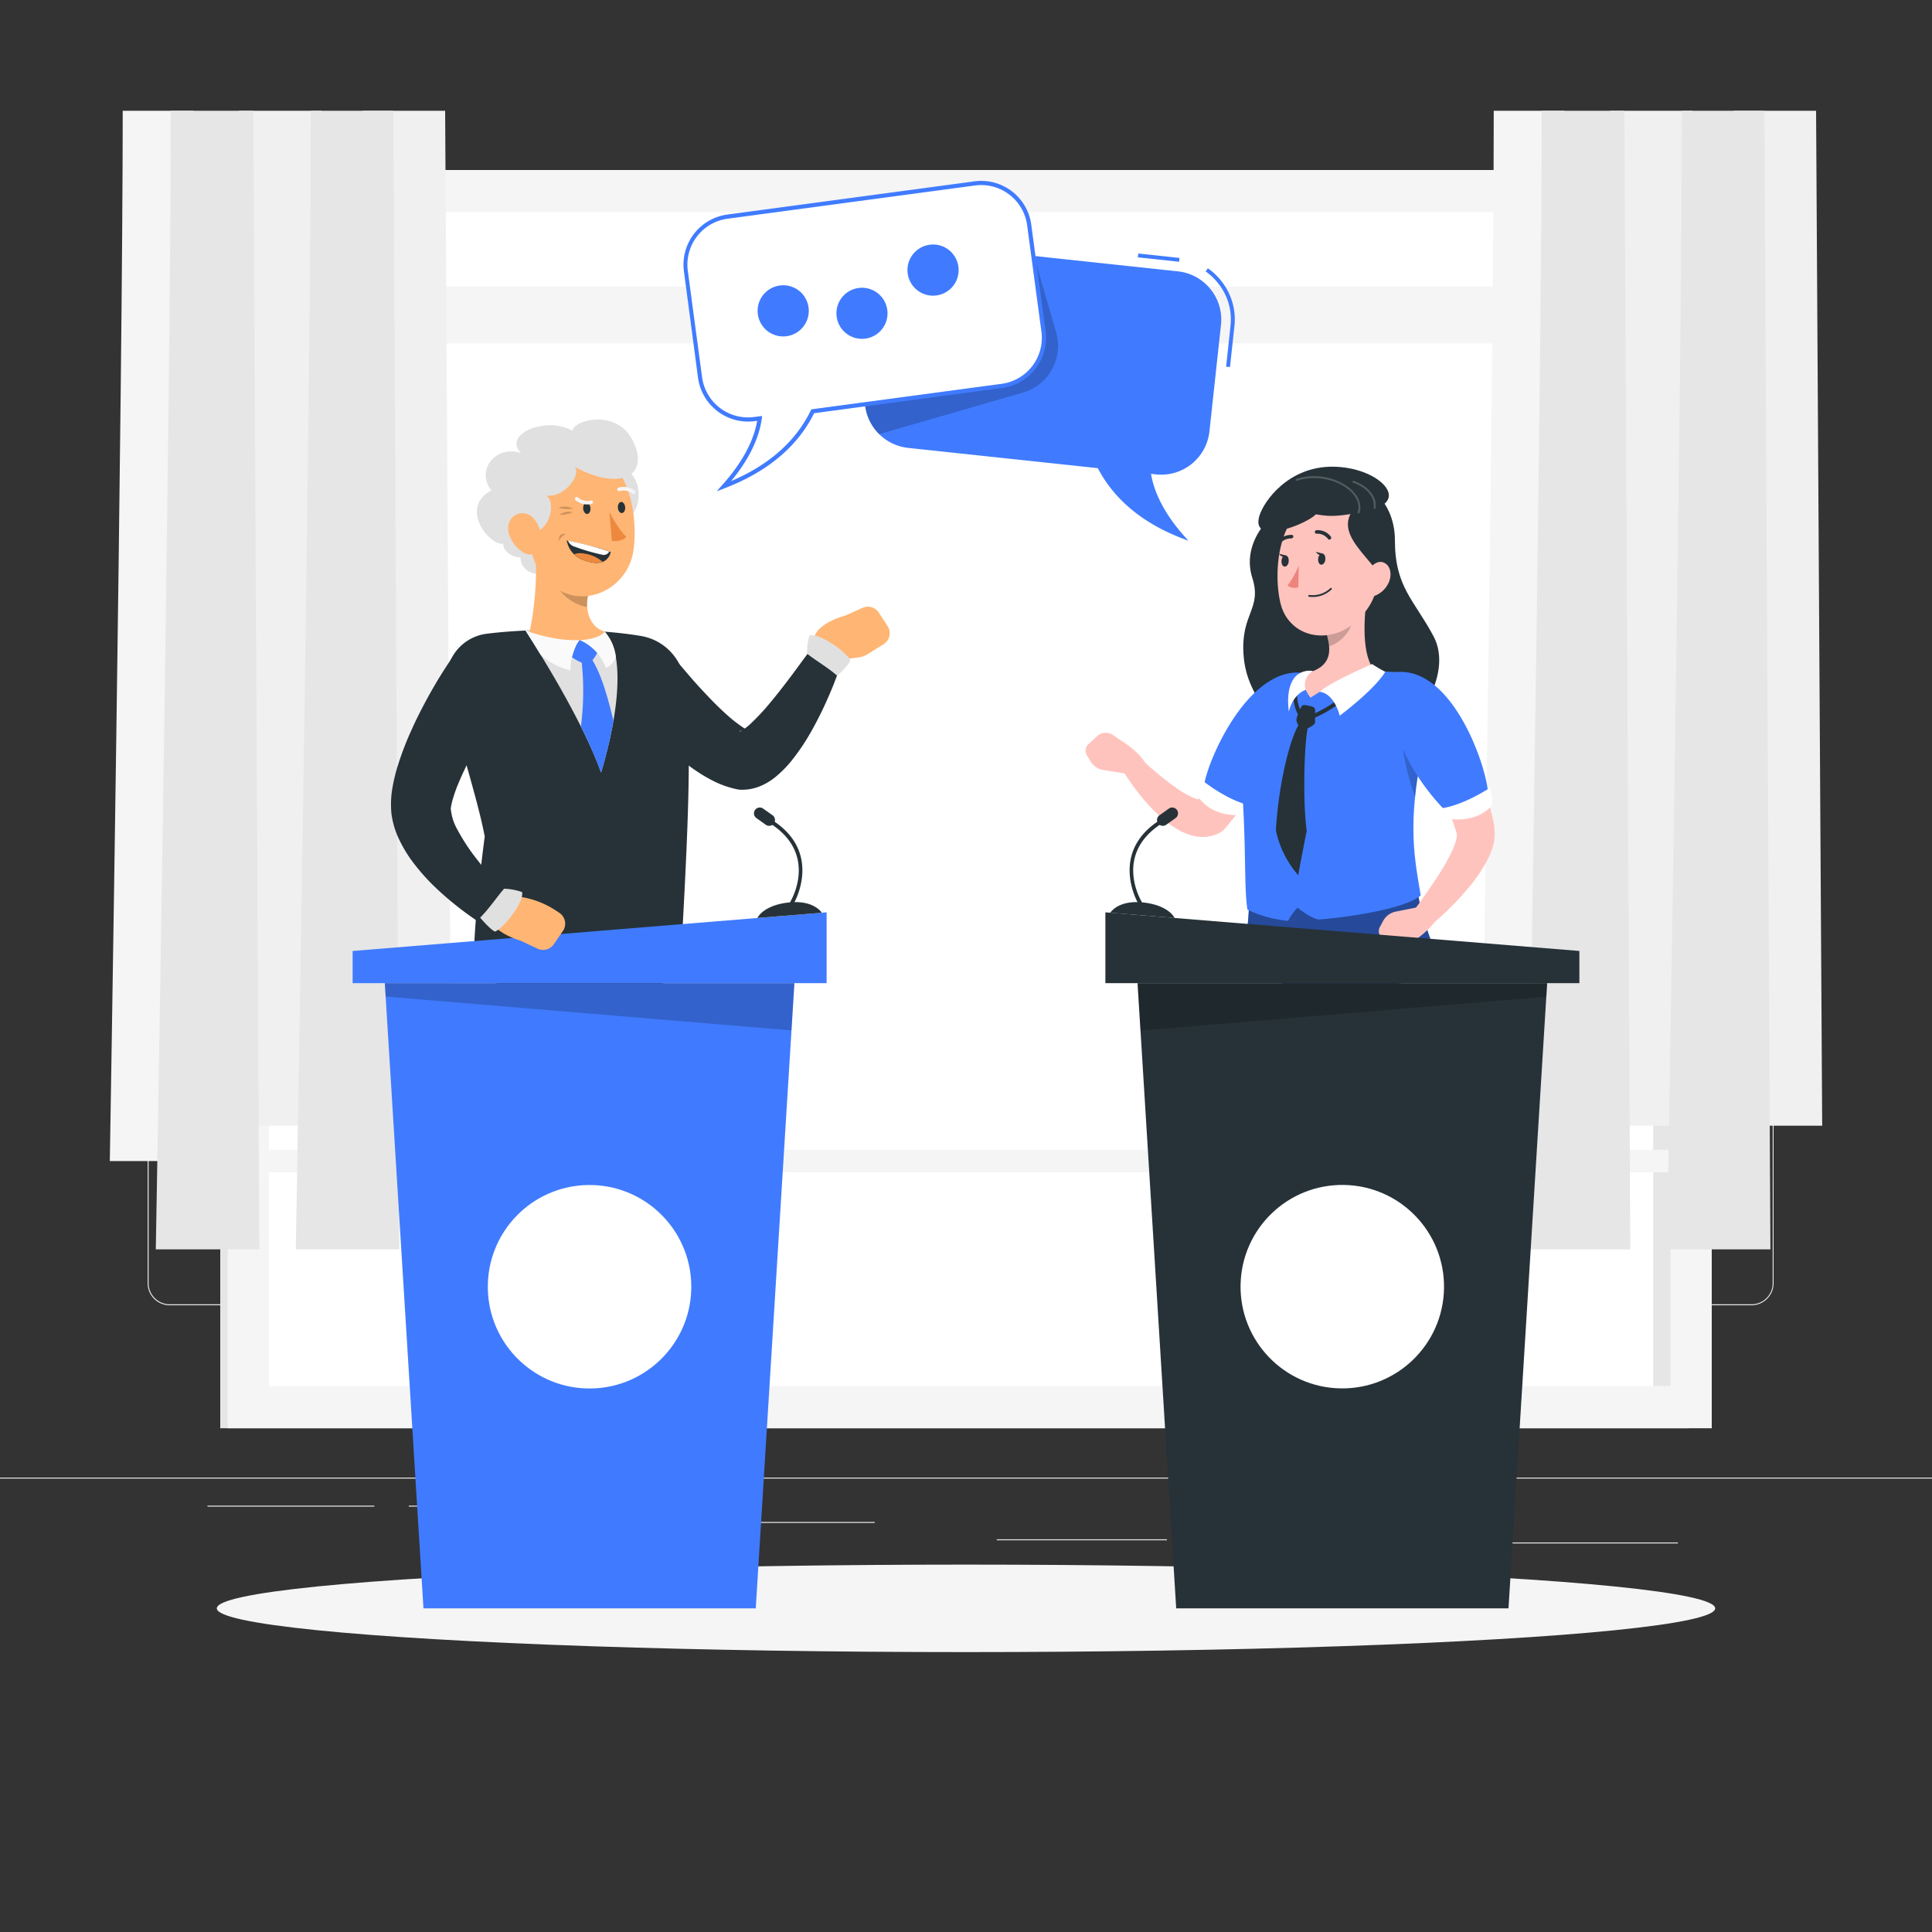<svg xmlns="http://www.w3.org/2000/svg" viewBox="0 0 500 500"><rect x="0" y="0" width="500" height="500" fill="#333333" stroke="none"/><g id="freepik--background-complete--inject-125"><rect y="382.4" width="500" height="0.25" style="fill:#ebebeb"></rect><rect x="355.33" y="389.91" width="33.12" height="0.25" style="fill:#ebebeb"></rect><rect x="257.97" y="398.37" width="44.03" height="0.25" style="fill:#ebebeb"></rect><rect x="389.46" y="399.19" width="44.78" height="0.25" style="fill:#ebebeb"></rect><rect x="53.69" y="389.66" width="43.19" height="0.25" style="fill:#ebebeb"></rect><rect x="105.79" y="389.66" width="6.33" height="0.25" style="fill:#ebebeb"></rect><rect x="132.7" y="393.88" width="93.68" height="0.25" style="fill:#ebebeb"></rect><path d="M237,337.8H43.91a5.71,5.71,0,0,1-5.7-5.71V60.66A5.71,5.71,0,0,1,43.91,55H237a5.71,5.71,0,0,1,5.71,5.71V332.09A5.71,5.71,0,0,1,237,337.8ZM43.91,55.2a5.46,5.46,0,0,0-5.45,5.46V332.09a5.46,5.46,0,0,0,5.45,5.46H237a5.47,5.47,0,0,0,5.46-5.46V60.66A5.47,5.47,0,0,0,237,55.2Z" style="fill:#ebebeb"></path><path d="M453.31,337.8H260.21a5.72,5.72,0,0,1-5.71-5.71V60.66A5.72,5.72,0,0,1,260.21,55h193.1A5.71,5.71,0,0,1,459,60.66V332.09A5.71,5.71,0,0,1,453.31,337.8ZM260.21,55.2a5.47,5.47,0,0,0-5.46,5.46V332.09a5.47,5.47,0,0,0,5.46,5.46h193.1a5.47,5.47,0,0,0,5.46-5.46V60.66a5.47,5.47,0,0,0-5.46-5.46Z" style="fill:#ebebeb"></path><rect x="57" y="44" width="380.06" height="325.63" style="fill:#e6e6e6"></rect><rect x="58.94" y="44" width="384.06" height="325.63" style="fill:#f5f5f5"></rect><rect x="99.08" y="25.46" width="303.79" height="362.72" transform="translate(457.79 -44.15) rotate(90)" style="fill:#fff"></rect><rect x="278.19" y="204.57" width="303.79" height="4.49" transform="translate(636.9 -223.27) rotate(90)" style="fill:#e6e6e6"></rect><rect x="63.36" y="297.57" width="375.23" height="5.83" style="fill:#f5f5f5"></rect><rect x="63.36" y="74.18" width="375.23" height="14.67" style="fill:#f5f5f5"></rect><path d="M50.09,28.67H31.76c0,71.47-3.34,271.81-3.34,271.81h23Z" style="fill:#f5f5f5"></path><path d="M83.21,28.67H61.85C61.85,97.74,58,291.33,58,291.33h26.8Z" style="fill:#f0f0f0"></path><path d="M115.2,28.67H93.84C93.84,97.74,90,291.33,90,291.33h26.8Z" style="fill:#f0f0f0"></path><path d="M65.56,28.67H44.2c0,77.48-3.88,294.66-3.88,294.66H67.11Z" style="fill:#e6e6e6"></path><path d="M101.8,28.67H80.44c0,77.48-3.89,294.66-3.89,294.66h26.8Z" style="fill:#e6e6e6"></path><path d="M404.91,28.67H386.58c0,71.47-3.33,271.81-3.33,271.81h23Z" style="fill:#f5f5f5"></path><path d="M438,28.67H416.68c0,69.07-3.89,262.66-3.89,262.66h26.8Z" style="fill:#f0f0f0"></path><path d="M470,28.67H448.66c0,69.07-3.88,262.66-3.88,262.66h26.8Z" style="fill:#f0f0f0"></path><path d="M420.38,28.67H399c0,77.48-3.88,294.66-3.88,294.66h26.8Z" style="fill:#e6e6e6"></path><path d="M456.62,28.67H435.26c0,77.48-3.88,294.66-3.88,294.66h26.8Z" style="fill:#e6e6e6"></path></g><g id="freepik--Shadow--inject-125"><ellipse id="freepik--path--inject-125" cx="250" cy="416.24" rx="193.89" ry="11.32" style="fill:#f5f5f5"></ellipse></g><g id="freepik--speech-bubbles--inject-125"><rect x="299.35" y="61.31" width="1" height="10.74" transform="translate(201.6 357.71) rotate(-83.88)" style="fill:#407BFF"></rect><path d="M318.32,95l-1-.11,1.14-10.64a14.93,14.93,0,0,0-3.26-11,15.12,15.12,0,0,0-3.18-3l.57-.82A16.34,16.34,0,0,1,316,72.63a15.91,15.91,0,0,1,3.47,11.76Z" style="fill:#407BFF"></path><path d="M223.87,102.13l3-27.67a12.54,12.54,0,0,1,13.78-11.11l64.25,6.88A12.57,12.57,0,0,1,316,84l-3,27.66a12.55,12.55,0,0,1-13.78,11.12l-1.34-.15c.77,4.56,3.28,10.5,9.71,17.31-13.23-4.67-20-12.08-23.47-18.78L235,115.91A12.56,12.56,0,0,1,223.87,102.13Z" style="fill:#407BFF"></path><path d="M273.35,86.1l-5.74-19.86-27-2.89a12.55,12.55,0,0,0-13.78,11.11l-3,27.67a12.5,12.5,0,0,0,3.68,10.24l37.24-10.76A12.57,12.57,0,0,0,273.35,86.1Z" style="opacity:0.2"></path><path d="M270.06,85.79l-3.7-27.58a12.56,12.56,0,0,0-14.08-10.74l-64,8.59A12.56,12.56,0,0,0,177.5,70.14l3.7,27.57a12.56,12.56,0,0,0,14.07,10.75l1.34-.18c-.65,4.58-3,10.58-9.25,17.56,13.11-5,19.68-12.61,23-19.4l49-6.57A12.57,12.57,0,0,0,270.06,85.79Z" style="fill:#fff"></path><path d="M185.47,127.15l1.49-1.67c5-5.62,8.06-11.19,9-16.57l-.62.08a13.09,13.09,0,0,1-14.69-11.2L177,70.21a13.09,13.09,0,0,1,11.21-14.68l64-8.6a13.07,13.07,0,0,1,14.68,11.21l3.7,27.58a13.07,13.07,0,0,1-11.21,14.68l-48.69,6.54c-4.27,8.62-12.05,15.15-23.14,19.41Zm11.78-19.5-.1.71c-.75,5.26-3.42,10.69-7.93,16.14,9.84-4.19,16.77-10.34,20.62-18.3l.13-.26,49.27-6.61a12,12,0,0,0,10.28-13.47l-3.7-27.58A12,12,0,0,0,252.35,48l-64,8.6A12,12,0,0,0,178,70.06l3.7,27.58a12,12,0,0,0,13.47,10.28Z" style="fill:#407BFF"></path><path d="M209.22,79.35a6.62,6.62,0,1,1-7.62-5.43A6.61,6.61,0,0,1,209.22,79.35Z" style="fill:#407BFF"></path><path d="M229.6,80A6.61,6.61,0,1,1,222,74.56,6.61,6.61,0,0,1,229.6,80Z" style="fill:#407BFF"></path><path d="M248,68.8a6.62,6.62,0,1,1-7.62-5.43A6.61,6.61,0,0,1,248,68.8Z" style="fill:#407BFF"></path></g><g id="freepik--character-1--inject-125"><path d="M174,169.74l2.47,2.9,2.57,3c1.71,1.95,3.48,3.85,5.24,5.66.88.9,1.77,1.78,2.66,2.61s1.77,1.64,2.65,2.35,1.75,1.35,2.53,1.89a14.18,14.18,0,0,0,1.9,1.09l-1.46-.22a1.8,1.8,0,0,0-1.22.26c0,.05.23,0,.55-.19a13.12,13.12,0,0,0,2.43-1.85,59.61,59.61,0,0,0,5.43-5.9c1.81-2.17,3.57-4.48,5.33-6.82l5.22-7.09.07-.1a4.27,4.27,0,0,1,7.51,3.81,92,92,0,0,1-3.32,8.82c-1.24,2.88-2.61,5.72-4.17,8.54a57.21,57.21,0,0,1-5.56,8.4,28.89,28.89,0,0,1-4.21,4.24,15.61,15.61,0,0,1-3.35,2.08,12.21,12.21,0,0,1-5.61,1.16,5.69,5.69,0,0,1-1-.13l-.43-.1a24.65,24.65,0,0,1-5.78-2.12,40.28,40.28,0,0,1-4.47-2.66,65.08,65.08,0,0,1-7.37-5.88c-2.26-2-4.34-4.18-6.34-6.36-1-1.1-2-2.2-2.92-3.35-.47-.57-.94-1.13-1.4-1.72l-1.42-1.85a8.52,8.52,0,0,1,13.24-10.71Z" style="fill:#263238"></path><path d="M210.62,165.44c.54-4.2,8.16-6.14,8.16-6.14l4.46-2a3.36,3.36,0,0,1,4.18,1.23l2.27,3.47a3.37,3.37,0,0,1-1,4.71l-4.09,2.56a6.08,6.08,0,0,1-2.4.86l-3.48.45a7.78,7.78,0,0,1-7.54-3.51l-.21-.33A2,2,0,0,1,210.62,165.44Z" style="fill:#ffb573"></path><path d="M126.05,164c11.81-1.47,28.7-1.33,40,.62a13.7,13.7,0,0,1,11.12,11.53c2.38,17.09.33,47-1.19,77-25.84,8.85-53.12-.12-53.12-.12-.94-6.07,1.17-25.94,2.59-36.55-2.13-11-6.65-23.51-9.64-38.06A11.91,11.91,0,0,1,126.05,164Z" style="fill:#263238"></path><path d="M156.51,163.49a12.23,12.23,0,0,1,2.87,6.57c1.21,6.94-.17,17.63-3.82,29.9-3.5-9.88-11-23-15.67-30.55-2.19-3.6-3.73-6-3.87-6.18v0A42.64,42.64,0,0,1,156.51,163.49Z" style="fill:#e0e0e0"></path><path d="M143.19,144.2a4.25,4.25,0,1,1-4.25-4.25A4.24,4.24,0,0,1,143.19,144.2Z" style="fill:#e0e0e0"></path><path d="M165.27,128.49c-.2,3.9-2.68,6.95-5.54,6.81s-5-3.44-4.81-7.34,2.68-7,5.54-6.81S165.47,124.58,165.27,128.49Z" style="fill:#e0e0e0"></path><path d="M138.18,140.19l14.58,11.95c-1.89,5-.49,10,3.75,11.35.7,2.18-1.79,4.47-4.16,6.68-5.5-.69-12.07-1.73-15.42-6.34C138,160.22,139.59,147.61,138.18,140.19Z" style="fill:#ffb573"></path><path d="M155.12,167.69a10.23,10.23,0,0,1-2.79,4.21c-2.05,0-5.05-2.31-5.05-2.31s1.16-3.26,2.79-3.92C154.22,166.69,155.12,167.69,155.12,167.69Z" style="fill:#407BFF"></path><path d="M150.44,170.48a3,3,0,0,1,2.26-.57c2.69,3.82,4.4,9.76,6.06,16.61a115.23,115.23,0,0,1-3.2,13.44,104.92,104.92,0,0,0-5.23-11.89A71.22,71.22,0,0,0,150.44,170.48Z" style="fill:#407BFF"></path><path d="M152.76,152.14l-8.6-7a16.14,16.14,0,0,0-.51,4.7c.22,3.2,4.57,6.7,8.3,7.23A12,12,0,0,1,152.76,152.14Z" style="opacity:0.2"></path><path d="M135.58,131.3c1.41,9.7,1.75,15.46,7.09,20,8,6.85,19.72,1.27,21.24-8.68,1.37-9-1.17-23.32-11-26.32A13.51,13.51,0,0,0,135.58,131.3Z" style="fill:#ffb573"></path><path d="M148.36,131.64a5,5,0,0,0-3.85-.23A10.05,10.05,0,0,0,148.36,131.64Z" style="opacity:0.2"></path><path d="M148.25,132.56a4.16,4.16,0,0,0-3.44.66A8.21,8.21,0,0,0,148.25,132.56Z" style="opacity:0.2"></path><path d="M146.53,138.19c-1-.14-2,.09-1.87,1.86A3.22,3.22,0,0,1,146.53,138.19Z" style="opacity:0.2"></path><path d="M137.76,138.16c5.37-1.64,5.81-8.64,3.61-9.93,4.5.77,9.16-5.32,7.41-7.38,11,6,19,2.82,15.47-5.81-4.15-10.09-16.54-6-16-3.51-6.8-4-18.31.86-13.42,5.68-6.7-2.1-11.75,4.6-7.66,9.71-8.57,4.46-.3,14.58,3.1,13.76C129.84,144,138.58,147.62,137.76,138.16Z" style="fill:#e0e0e0"></path><path d="M158.06,142.89s-2.92-1.26-11.42-3c.59,2.53,2.11,4.81,6.47,5.67S158.06,142.89,158.06,142.89Z" style="fill:#263238"></path><path d="M151.41,143.3a9.07,9.07,0,0,1,4.55,2.1,5,5,0,0,1-2.84.14,9,9,0,0,1-4.54-2.1A4.93,4.93,0,0,1,151.41,143.3Z" style="fill:#ed893e"></path><path d="M157.68,142.75a1.65,1.65,0,0,1-1.53.87,50.55,50.55,0,0,1-7.42-2.14,2.59,2.59,0,0,1-1.73-1.54A78.13,78.13,0,0,1,157.68,142.75Z" style="fill:#fff"></path><path d="M131.64,137.85a8.38,8.38,0,0,0,3.92,5.17c2.59,1.49,4.64-.65,4.55-3.47-.08-2.54-1.52-6.37-4.43-6.7S131,135.18,131.64,137.85Z" style="fill:#ffb573"></path><path d="M150.93,131.66c.07.79.54,1.4,1.06,1.35s.89-.73.82-1.52-.54-1.4-1.06-1.36S150.86,130.87,150.93,131.66Z" style="fill:#263238"></path><path d="M159.91,131.43c.07.79.54,1.4,1.06,1.35s.89-.73.82-1.53-.54-1.39-1.06-1.35S159.85,130.63,159.91,131.43Z" style="fill:#263238"></path><path d="M157.72,132.5s2.19,4.41,4.37,6.44c-1.3,1.44-3.74,1.06-3.74,1.06Z" style="fill:#ed893e"></path><path d="M153.34,129.65a.53.53,0,0,1,.11.21.47.47,0,0,1-.37.55,4.65,4.65,0,0,1-4.16-1,.45.45,0,0,1,0-.65.47.47,0,0,1,.67,0h0a3.75,3.75,0,0,0,3.31.78A.47.47,0,0,1,153.34,129.65Z" style="fill:#f5f5f5"></path><path d="M164.11,127.81a.47.47,0,0,1-.43-.06,3.68,3.68,0,0,0-3.31-.66.47.47,0,0,1-.6-.28.48.48,0,0,1,.28-.6,4.6,4.6,0,0,1,4.19.78.47.47,0,0,1,.09.66A.5.5,0,0,1,164.11,127.81Z" style="fill:#f5f5f5"></path><path d="M136,163.21v0c.14.21,1.68,2.58,3.87,6.18a17,17,0,0,0,7.85,4.12c-.44-1.45.86-6.35,2.3-7.86C146.65,165.84,142,165.26,136,163.21Z" style="fill:#fafafa"></path><path d="M150.07,165.67a12.56,12.56,0,0,1,6.75,7.19,4.69,4.69,0,0,0,2.56-2.8,12.23,12.23,0,0,0-2.87-6.57C155.72,164.5,153.58,165.48,150.07,165.67Z" style="fill:#fafafa"></path><path d="M130.73,180.36l-2.25,3.76L126.22,188c-1.5,2.57-2.92,5.18-4.28,7.75s-2.57,5.17-3.57,7.63c-.5,1.23-.89,2.44-1.21,3.5a17.66,17.66,0,0,0-.5,2.33,13.2,13.2,0,0,0,1.76,5.58,51.15,51.15,0,0,0,4.46,6.9,163.12,163.12,0,0,0,11.68,13.53l.13.14a4.26,4.26,0,0,1-5.14,6.66,79.75,79.75,0,0,1-8.4-5.33,80.9,80.9,0,0,1-7.77-6.36,54.22,54.22,0,0,1-7.07-7.94,36,36,0,0,1-3-5.11,22,22,0,0,1-2-6.67,25,25,0,0,1,.3-7,42.74,42.74,0,0,1,1.37-5.54,77.91,77.91,0,0,1,3.76-9.68c1.38-3.07,2.92-6,4.51-8.87.82-1.43,1.63-2.86,2.49-4.25s1.71-2.74,2.72-4.23a8.52,8.52,0,0,1,14.38,9.14Z" style="fill:#263238"></path><path d="M208.86,169.15a15.63,15.63,0,0,1,.62-4.69c2.57-.69,9.54,4.2,10.6,6.44-.45,1.29-3.4,4-3.4,4C214.49,172.9,210.55,170.58,208.86,169.15Z" style="fill:#e0e0e0"></path><polygon points="213.93 254.44 91.26 254.44 91.26 246.11 213.93 236.11 213.93 254.44" style="fill:#407BFF"></polygon><polygon points="195.59 416.24 109.59 416.24 99.59 254.44 205.59 254.44 195.59 416.24" style="fill:#407BFF"></polygon><circle cx="152.6" cy="333" r="26.33" transform="translate(-5.64 2.64) rotate(-0.97)" style="fill:#fff"></circle><polygon points="204.84 266.68 99.81 257.92 99.59 254.44 205.59 254.44 204.84 266.68" style="opacity:0.2"></polygon><path d="M126.68,237.1a2,2,0,0,1,.34-1.31l2.26-3.34a2,2,0,0,1,2-.87l3.38.52a23,23,0,0,1,9.18,3.53l.91.6a3.37,3.37,0,0,1,.92,4.73l-2.35,3.42a3.37,3.37,0,0,1-4.22,1.13l-4.4-2.07S127.11,241.31,126.68,237.1Z" style="fill:#ffb573"></path><path d="M130.47,230a15.65,15.65,0,0,1,4.65.87c.54,2.61-4.73,9.3-7,10.23-1.27-.52-3.86-3.62-3.86-3.62C126.41,235.4,129,231.59,130.47,230Z" style="fill:#e0e0e0"></path><path d="M205,234.06a.51.51,0,0,1-.43-.76c.3-.5,7.17-12.33-5.32-20.24a.5.5,0,0,1,.54-.85c13.31,8.44,5.72,21.47,5.64,21.6A.51.51,0,0,1,205,234.06Z" style="fill:#263238"></path><path d="M196,237.57l16.67-1.35s-2-3.39-8.6-2.66S196,237.57,196,237.57Z" style="fill:#263238"></path><path d="M200.29,213.09h0a1.51,1.51,0,0,1-2.1.36l-2.43-1.73a1.51,1.51,0,0,1-.36-2.1h0a1.51,1.51,0,0,1,2.1-.36l2.44,1.73A1.51,1.51,0,0,1,200.29,213.09Z" style="fill:#263238"></path></g><g id="freepik--character-2--inject-125"><path d="M338.18,127.17c-11.58,5.89-16.64,14.39-14.08,22.39s-3,9.22-2.28,19.77,6.83,12.23,3.28,17.23,3.61,22.22,23.14,13.11,27.83-25.44,22.79-34.94S361,152,361,139.76C361,129.16,352.27,120,338.18,127.17Z" style="fill:#263238"></path><path d="M281.29,195.46l.91,1.55a4.85,4.85,0,0,0,3.38,2.29l7.86,1.24,3.22-2.57c-1.85-3.72-7.17-6.72-7.17-6.72l-1.41-1a3.31,3.31,0,0,0-4,.12l-2.37,2.19A2.26,2.26,0,0,0,281.29,195.46Z" style="fill:#ffc3bd"></path><path d="M333.1,188.86c-1.05,2.41-2.16,4.53-3.32,6.75s-2.41,4.33-3.73,6.44-2.71,4.19-4.17,6.23-3.06,4-4.71,5.95l-.17.2a4.57,4.57,0,0,1-1.18,1,9.22,9.22,0,0,1-3.26,1.08,9.76,9.76,0,0,1-3-.05,14.5,14.5,0,0,1-4.44-1.6,28.57,28.57,0,0,1-6-4.59,50.27,50.27,0,0,1-4.59-5.17,54,54,0,0,1-3.87-5.6,2.74,2.74,0,0,1,4.18-3.46l.09.08c1.51,1.36,3.11,2.79,4.69,4.1s3.19,2.59,4.81,3.7a23.17,23.17,0,0,0,4.69,2.65,4.59,4.59,0,0,0,1.69.37c.37,0,.19-.13,0-.06L309.42,208a129.39,129.39,0,0,0,7.27-11.54c1.12-2,2.23-4,3.3-6.08s2.13-4.15,3.1-6.09l.05-.11a5.5,5.5,0,0,1,10,4.65Z" style="fill:#ffc3bd"></path><path d="M338,174.26c-14.83-2.83-26,23.54-26.44,29.45.5,5.35,10,5.71,10,5.71S342.09,193.28,338,174.26Z" style="fill:#407BFF"></path><path d="M323.32,209.1a9.48,9.48,0,0,1-2,1.77.48.48,0,0,1-.2.07c-.88.07-7,.41-10.62-4.18a.42.42,0,0,1-.1-.26,10.11,10.11,0,0,1,.6-3.88.47.47,0,0,1,.73-.21c1.53,1.17,6.4,4.67,11.32,5.92A.47.47,0,0,1,323.32,209.1Z" style="fill:#fff"></path><path d="M374,252.33s-7.22-15.19-7.42-25c-6.3,0-42.36-1.52-43.33,6.63.06.53-.65,11.6-1.61,13.51C327.94,259.31,354,256.65,374,252.33Z" style="fill:#407BFF"></path><path d="M374,252.33s-7.22-15.19-7.42-25c-6.3,0-42.36-1.52-43.33,6.63.06.53-.65,11.6-1.61,13.51C327.94,259.31,354,256.65,374,252.33Z" style="opacity:0.4"></path><path d="M320.94,189.35a179,179,0,0,0,.72,18c.79,13.1.34,23,1.18,28.07a30.67,30.67,0,0,0,10.51,2.89,15.84,15.84,0,0,1,2.44-3.4c.91.73,3.75,2.81,5.46,3.06,7.84-.59,22.63-2.82,26.43-6.26-1.84-11-4-20.83,2.43-46A9.2,9.2,0,0,0,361.93,174c-1.56-.12-3.22-.21-4.92-.25a125.78,125.78,0,0,0-17.9.47c-1.94.23-3.95.52-5.87.84A14.84,14.84,0,0,0,320.94,189.35Z" style="fill:#407BFF"></path><path d="M362.49,189.31a70.3,70.3,0,0,0,3.73,17c.33-3.28.88-6.93,1.71-11.08Z" style="opacity:0.2"></path><path d="M357.1,239.92l.85-1.58a4.81,4.81,0,0,1,3.28-2.42l7.8-1.56,3.33,2.44c-1.7,3.79-6.9,7-6.9,7l-1.37,1a3.3,3.3,0,0,1-4,0l-2.45-2.09A2.26,2.26,0,0,1,357.1,239.92Z" style="fill:#ffc3bd"></path><path d="M373.84,185.25c.47.62.83,1.11,1.21,1.65s.73,1.07,1.09,1.61c.71,1.08,1.38,2.16,2,3.26q1.95,3.3,3.57,6.8a66.34,66.34,0,0,1,2.89,7.2,58.46,58.46,0,0,1,2.06,7.66l.05.24,0,.13,0,.24a9.06,9.06,0,0,1,.1,1,10.94,10.94,0,0,1,0,1.63,13.51,13.51,0,0,1-.55,2.71,22.07,22.07,0,0,1-1.85,4.17,43.25,43.25,0,0,1-4.6,6.5,78,78,0,0,1-10.81,10.47,2.74,2.74,0,0,1-3.92-3.77l.06-.07c2.79-3.74,5.57-7.65,7.95-11.51a44.19,44.19,0,0,0,3.06-5.75,13.31,13.31,0,0,0,.81-2.54,4.3,4.3,0,0,0,.07-.85c0-.09,0-.16,0-.17s0,0,0,.05,0,0,0,0l0-.1-.06-.19a64.85,64.85,0,0,0-2.18-6.15c-.88-2.05-1.79-4.09-2.84-6.08s-2.13-4-3.3-5.92c-.58-1-1.17-1.93-1.79-2.87l-.92-1.4-.88-1.29-.15-.22a5.49,5.49,0,0,1,8.92-6.41Z" style="fill:#ffc3bd"></path><path d="M361.24,173.94c15-1.57,23.89,25.65,23.85,31.58-.95,5.28-10.48,4.84-10.48,4.84S355.58,192.54,361.24,173.94Z" style="fill:#407BFF"></path><path d="M338.33,186.46a.5.5,0,0,1-.11-1A33,33,0,0,0,348.75,179a.5.5,0,0,1,.71,0,.49.49,0,0,1,0,.7,33.74,33.74,0,0,1-11,6.8Z" style="fill:#263238"></path><path d="M336.76,185.7a.51.51,0,0,1-.37-.17c-1.16-1.29-2.6-5.5-.86-9.79a.5.5,0,0,1,.93.37,9.48,9.48,0,0,0,.67,8.75.5.5,0,0,1-.37.84Z" style="fill:#263238"></path><path d="M353.89,153.53c-.91,5.9-1.71,16.49,2.13,20.24,0,0-5.47-.68-16.87,6.78-3.48-4.72-1-6.32-1-6.32,6.5-1.7,6.46-5.72,5.19-10.08Z" style="fill:#ffc3bd"></path><path d="M341.55,179.05c3.83.44,5.17,6.17,5.17,6.17s9-6.71,11.78-11.36a37.85,37.85,0,0,1-3.4-2S343.72,176.79,341.55,179.05Z" style="fill:#fff"></path><path d="M337.91,178.53s-3.28,1-4.35,5.64c-1.09-8.38,2.8-9.91,2.8-9.91a4.9,4.9,0,0,1,3.43-.59A4.09,4.09,0,0,0,337.91,178.53Z" style="fill:#fff"></path><path d="M349.58,157.86l-6.27,6.28a17.46,17.46,0,0,1,.66,3.13c2.43-.63,5.68-3.7,5.85-6.3A9,9,0,0,0,349.58,157.86Z" style="opacity:0.2"></path><path d="M357.5,141.5c-.71,9.43-.81,13.43-5.59,18.45-7.2,7.56-18.49,5.24-20.58-4.07-1.88-8.38-.4-22.41,8.78-26.52A12.12,12.12,0,0,1,357.5,141.5Z" style="fill:#ffc3bd"></path><path d="M350.68,131.25c-7,8.24,8.14,14.5,9.15,23.92C361.12,144,358.52,124.89,350.68,131.25Z" style="fill:#263238"></path><path d="M355.21,131.78c-9.73,2.55-12.49,1.61-14.67,1.33-2.33,2.53-17,8.37-14.61.39,1.08-3.67,7.44-12.83,19.05-12.72S364.82,129.28,355.21,131.78Z" style="fill:#263238"></path><path d="M351.61,132.89h-.07a.25.25,0,0,1-.17-.32c.54-1.78-.08-3.66-1.75-5.3-2.81-2.75-8.5-4.62-13.95-2.86a.23.23,0,0,1-.31-.16.24.24,0,0,1,.16-.31c5.63-1.83,11.53.12,14.45,3,1.81,1.77,2.47,3.83,1.88,5.8A.25.25,0,0,1,351.61,132.89Z" style="fill:#fff;opacity:0.2"></path><path d="M355.7,131.7h0a.25.25,0,0,1-.21-.28c.42-2.64-1.67-5.19-5.32-6.5a.25.25,0,1,1,.17-.47c3.88,1.39,6.1,4.16,5.65,7.05A.26.26,0,0,1,355.7,131.7Z" style="fill:#fff;opacity:0.2"></path><path d="M343,144.66c0,.8-.46,1.46-1,1.48s-.9-.62-.87-1.41.46-1.45,1-1.47S343.05,143.87,343,144.66Z" style="fill:#263238"></path><path d="M333.52,145.15c0,.8-.45,1.46-1,1.48s-.89-.61-.87-1.41.46-1.45,1-1.47S333.55,144.36,333.52,145.15Z" style="fill:#263238"></path><path d="M332.88,143.78,331,143.3S331.94,144.76,332.88,143.78Z" style="fill:#263238"></path><path d="M336.13,146.36a23.14,23.14,0,0,1-2.92,5.17A3.14,3.14,0,0,0,336,152Z" style="fill:#ed847e"></path><path d="M340.08,154.49a7.35,7.35,0,0,1-1.31-.06.2.2,0,0,1-.18-.26.25.25,0,0,1,.27-.2,6.6,6.6,0,0,0,5.44-1.75.22.22,0,1,1,.33.3A7,7,0,0,1,340.08,154.49Z" style="fill:#263238"></path><path d="M359.17,151.21a6.47,6.47,0,0,1-4.16,3.22c-2.19.44-3-2.09-2.11-4.52.79-2.19,2.87-5.06,5-4.39S360.39,149.1,359.17,151.21Z" style="fill:#ffc3bd"></path><path d="M344,139.65a.4.4,0,0,1-.31-.16,3.43,3.43,0,0,0-2.92-1.37.43.43,0,0,1-.49-.39.51.51,0,0,1,.44-.52,4.24,4.24,0,0,1,3.71,1.68.47.47,0,0,1-.1.65A.47.47,0,0,1,344,139.65Z" style="fill:#263238"></path><path d="M330.74,141a.42.42,0,0,1-.32-.1.45.45,0,0,1,0-.64,4.87,4.87,0,0,1,3.9-1.84.42.42,0,0,1,.38.5.51.51,0,0,1-.53.42,3.87,3.87,0,0,0-3.07,1.49A.51.51,0,0,1,330.74,141Z" style="fill:#263238"></path><path d="M342.38,143.29l-1.84-.48S341.45,144.27,342.38,143.29Z" style="fill:#263238"></path><path d="M337.62,182.47a11.47,11.47,0,0,1,2.14.47.85.85,0,0,1,.59.84c0,.84-.06,2.35,0,3.1,0,1.06-3.28,2.15-3.28,2.15s-1.89-1.77-1.49-3.19a20.07,20.07,0,0,1,1.17-2.9A.87.87,0,0,1,337.62,182.47Z" style="fill:#263238"></path><path d="M338.17,215c-1.27-9.61-.38-28,.77-27.7-.73-.2-1.45-.42-2.18-.64-2.24,2.25-5.76,14.48-6.56,28.25a25.63,25.63,0,0,0,5.79,11.6C335.93,226.45,337.18,220.13,338.17,215Z" style="fill:#263238"></path><path d="M373,209.89a9.49,9.49,0,0,0,1.82,1.94.46.46,0,0,0,.19.08c.87.15,7,1,10.93-3.26a.44.44,0,0,0,.13-.25,9.94,9.94,0,0,0-.27-3.91.46.46,0,0,0-.71-.28c-1.63,1-6.77,4.11-11.78,4.94A.47.47,0,0,0,373,209.89Z" style="fill:#fff"></path><polygon points="286.07 254.44 408.74 254.44 408.74 246.11 286.07 236.11 286.07 254.44" style="fill:#263238"></polygon><polygon points="304.4 416.24 390.4 416.24 400.4 254.44 294.4 254.44 304.4 416.24" style="fill:#263238"></polygon><circle cx="347.4" cy="333" r="26.33" transform="translate(8.55 674.7) rotate(-89.03)" style="fill:#fff"></circle><polygon points="295.16 266.68 400.19 257.92 400.4 254.44 294.4 254.44 295.16 266.68" style="opacity:0.2"></polygon><path d="M295,234.06a.51.51,0,0,1-.43-.25c-.08-.13-7.67-13.16,5.64-21.6a.49.49,0,0,1,.69.16.5.5,0,0,1-.15.69c-12.5,7.92-5.62,19.74-5.32,20.24a.51.51,0,0,1-.43.76Z" style="fill:#263238"></path><path d="M304,237.57l-16.67-1.35s2-3.39,8.6-2.66S304,237.57,304,237.57Z" style="fill:#263238"></path><path d="M299.71,213.09h0a1.51,1.51,0,0,0,2.1.36l2.43-1.73a1.51,1.51,0,0,0,.36-2.1h0a1.51,1.51,0,0,0-2.1-.36L300.06,211A1.51,1.51,0,0,0,299.71,213.09Z" style="fill:#263238"></path></g></svg>
